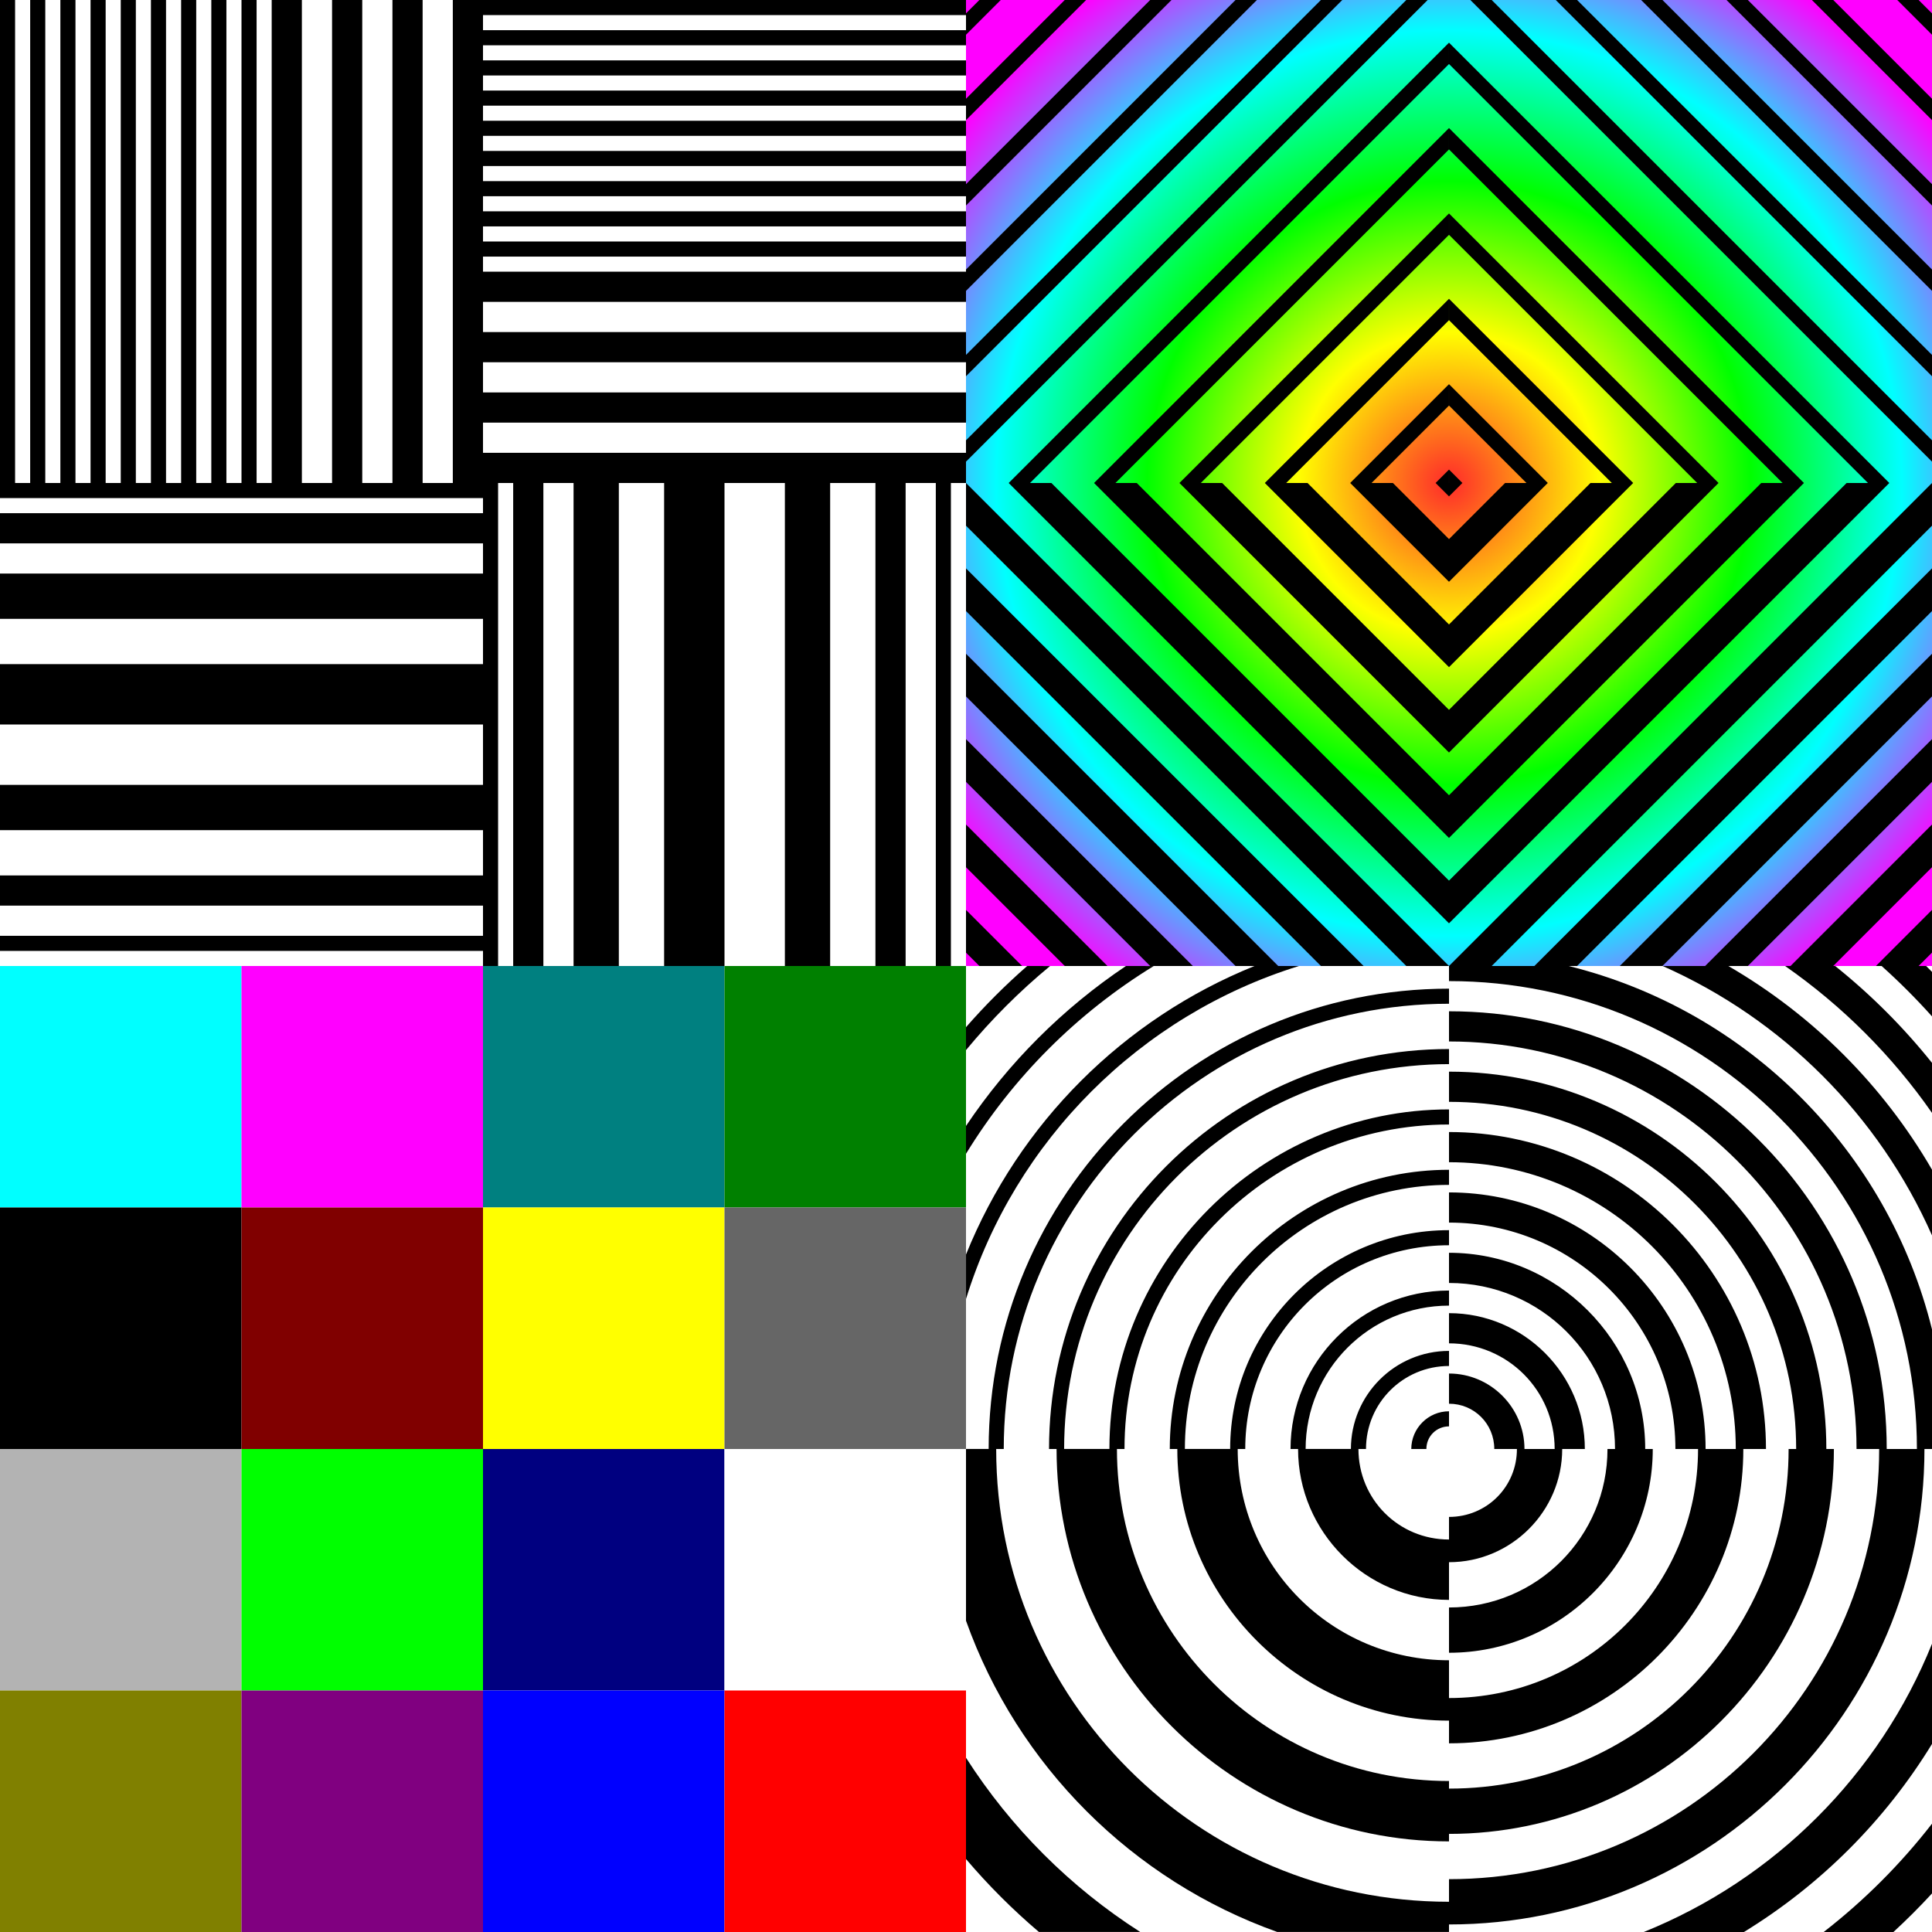 <?xml version="1.0" encoding="UTF-8" standalone="no"?>
<!-- Created with Inkscape (http://www.inkscape.org/) -->

<svg
   width="128"
   height="128"
   viewBox="0 0 128 128"
   version="1.1"
   id="svg138"
   inkscape:version="1.2.2 (732a01da63, 2022-12-09)"
   sodipodi:docname="testimage2.svg"
   inkscape:export-filename="testimage3.png"
   inkscape:export-xdpi="96"
   inkscape:export-ydpi="96"
   xmlns:inkscape="http://www.inkscape.org/namespaces/inkscape"
   xmlns:sodipodi="http://sodipodi.sourceforge.net/DTD/sodipodi-0.dtd"
   xmlns:xlink="http://www.w3.org/1999/xlink"
   xmlns="http://www.w3.org/2000/svg"
   xmlns:svg="http://www.w3.org/2000/svg">
  <sodipodi:namedview
     id="namedview140"
     pagecolor="#ffffff"
     bordercolor="#000000"
     borderopacity="0.25"
     inkscape:showpageshadow="2"
     inkscape:pageopacity="0.0"
     inkscape:pagecheckerboard="0"
     inkscape:deskcolor="#d1d1d1"
     inkscape:document-units="px"
     showgrid="true"
     showguides="true"
     inkscape:lockguides="true"
     inkscape:zoom="2.587745"
     inkscape:cx="43.860581"
     inkscape:cy="16.810003"
     inkscape:window-width="1346"
     inkscape:window-height="1048"
     inkscape:window-x="424"
     inkscape:window-y="191"
     inkscape:window-maximized="0"
     inkscape:current-layer="layer1">
    <inkscape:grid
       type="xygrid"
       id="grid259"
       empspacing="4"
       originx="0"
       originy="0"
       spacingy="1"
       spacingx="1"
       units="px"
       visible="true" />
    <inkscape:grid
       type="xygrid"
       id="grid261"
       spacingy="16"
       spacingx="16"
       color="#e5001f"
       opacity="0.149"
       originx="0"
       originy="0"
       units="px"
       visible="true" />
    <sodipodi:guide
       position="-68,64"
       orientation="0,-1"
       id="guide263"
       inkscape:locked="true" />
    <sodipodi:guide
       position="64,64"
       orientation="1,0"
       id="guide315"
       inkscape:locked="true" />
  </sodipodi:namedview>
  <defs
     id="defs135">
    <linearGradient
       inkscape:collect="always"
       id="linearGradient1738">
      <stop
         style="stop-color:#ff2a2a;stop-opacity:1"
         offset="0"
         id="stop1734" />
      <stop
         style="stop-color:#ffff00;stop-opacity:1"
         offset="0.25"
         id="stop1744" />
      <stop
         style="stop-color:#00ff00;stop-opacity:1"
         offset="0.5"
         id="stop1742" />
      <stop
         style="stop-color:#00ffff;stop-opacity:1"
         offset="0.75"
         id="stop1746" />
      <stop
         style="stop-color:#ff00ff;stop-opacity:1"
         offset="1"
         id="stop1736" />
    </linearGradient>
    <radialGradient
       inkscape:collect="always"
       xlink:href="#linearGradient1738"
       id="radialGradient1740-5"
       cx="64"
       cy="64"
       fx="64"
       fy="64"
       r="64"
       gradientUnits="userSpaceOnUse"
       gradientTransform="matrix(0.625,-6.7425947e-8,6.95734e-8,0.625,56,56)" />
  </defs>
  <g
     inkscape:label="Ebene 1"
     inkscape:groupmode="layer"
     id="layer1">
    <rect
       style="fill:#ffffff;fill-opacity:1;stroke:none;stroke-width:1;stroke-linecap:round;stroke-linejoin:round;stroke-dasharray:none;stroke-opacity:1;paint-order:markers fill stroke"
       id="rect25"
       width="128"
       height="128"
       x="0"
       y="0" />
    <path
       id="rect1-0-6"
       style="fill:#000000;stroke-width:12;stroke-linecap:round;stroke-linejoin:round;paint-order:markers fill stroke"
       d="m 0,32 v 1 h 32 v -1 z m 0,2 v 2 h 32 v -2 z m 0,4 v 3 h 32 v -3 z m 0,6 v 4 h 32 v -4 z m 0,8 v 3 h 32 v -3 z m 0,6 v 2 h 32 v -2 z m 0,4 v 1 h 32 v -1 z" />
    <path
       id="rect1-0-6-9"
       style="fill:#000000;stroke-width:12;stroke-linecap:round;stroke-linejoin:round;paint-order:markers fill stroke"
       d="m 32,32 v 32 h 1 v -32 z m 2,0 v 32 h 2 v -32 z m 4,0 v 32 h 3 v -32 z m 6,0 v 32 h 4 v -32 z m 8,0 v 32 h 3 v -32 z m 6,0 v 32 h 2 v -32 z m 4,0 v 32 h 1 v -32 z" />
    <path
       id="rect1-08"
       style="fill:#000000;stroke-width:8.485;stroke-linecap:round;stroke-linejoin:round;paint-order:markers fill stroke"
       d="m 32,0 v 1 h 32 V 0 Z m 0,2 v 1 h 32 V 2 Z m 0,2 v 1 h 32 V 4 Z m 0,2 v 1 h 32 V 6 Z m 0,2 v 1 h 32 V 8 Z m 0,2 v 1 h 32 v -1 z m 0,2 v 1 h 32 v -1 z m 0,2 v 1 h 32 v -1 z m 0,2 v 1 h 32 v -1 z m 0,2 v 2 h 32 v -2 z m 0,4 v 2 h 32 v -2 z m 0,4 v 2 h 32 v -2 z m 0,4 v 2 h 32 v -2 z" />
    <g
       id="g26"
       transform="translate(-3.8146973e-5,-64)">
      <rect
         style="fill:url(#radialGradient1740-5);fill-opacity:1;stroke-width:0.5;stroke-linecap:round;stroke-linejoin:round"
         id="rect1023-0"
         width="64"
         height="64"
         x="64"
         y="64" />
      <path
         id="path68"
         style="stroke-width:13.416;stroke-linecap:round;stroke-linejoin:round;paint-order:markers fill stroke"
         d="m 64.887,64 -0.887,0.887 v 1.414 l 2.301,-2.301 z m 5.656,0 -6.543,6.543 v 1.414 l 7.957,-7.957 z m 5.658,0 -12.201,12.201 v 1.414 L 77.615,64 Z m 5.656,0 -17.857,17.857 v 1.414 L 83.272,64 Z m 5.656,0 -23.514,23.514 v 1.414 L 88.928,64 Z m 5.658,0 -29.172,29.172 v 1.414 L 94.586,64 Z m 2.828,2.828 -29.172,29.172 H 68.242 L 96,68.242 Z m 0,5.658 -23.514,23.514 h 1.414 l 22.1,-22.1 z m 0,5.656 -17.857,17.857 H 79.557 L 96,79.557 Z m 0,5.656 -12.201,12.201 h 1.414 l 10.787,-10.787 z m 0,5.656 -6.545,6.545 h 1.416 l 5.129,-5.129 z m 0,5.658 -0.887,0.887 h 0.887 z" />
      <path
         id="path68-3"
         style="stroke-width:13.416;stroke-linecap:round;stroke-linejoin:round;paint-order:markers fill stroke"
         d="m 128,64.887 -0.887,-0.887 h -1.414 l 2.301,2.301 z m 0,5.656 -6.543,-6.543 h -1.414 l 7.957,7.957 z m 0,5.658 -12.201,-12.201 h -1.414 l 13.615,13.615 z m 0,5.656 -17.857,-17.857 h -1.414 l 19.271,19.271 z m 0,5.656 -23.514,-23.514 h -1.414 l 24.928,24.928 z m 0,5.658 -29.172,-29.172 h -1.414 l 30.586,30.586 z m -2.828,2.828 -29.172,-29.172 v 1.414 l 27.758,27.758 z m -5.658,0 -23.514,-23.514 v 1.414 l 22.1,22.1 z m -5.656,0 -17.857,-17.857 v 1.414 l 16.443,16.443 z m -5.656,0 -12.201,-12.201 v 1.414 l 10.787,10.787 z m -5.656,0 -6.545,-6.545 v 1.416 l 5.129,5.129 z m -5.658,0 -0.887,-0.887 v 0.887 z" />
      <path
         id="rect2-8-3"
         style="fill:#000000;stroke-width:16.971;stroke-linecap:round;stroke-linejoin:round;paint-order:markers fill stroke"
         d="m 64.887,128 h 2.828 l -3.715,-3.715 v 2.828 z m 5.657,0 h 2.828 l -9.372,-9.372 v 2.828 z m 5.657,0 h 2.828 L 64.001,112.971 v 2.828 z m 5.657,0 h 2.828 L 64.001,107.314 v 2.828 z m 5.657,0 h 2.828 L 64.001,101.657 v 2.828 z m 5.657,0 h 2.828 L 64.001,96.001 v 2.828 z m 2.828,-2.828 v -2.828 L 69.658,96.001 h -2.828 z m 0,-5.657 v -2.828 L 75.314,96.001 h -2.828 z m 0,-5.657 v -2.828 L 80.971,96.001 h -2.828 z m 0,-5.657 v -2.828 l -9.372,-9.372 h -2.828 z m 0,-5.657 v -2.828 l -3.715,-3.715 H 89.457 Z m 0,-5.657 -3e-6,-0.887 -0.887,-1e-5 z" />
      <path
         id="rect2-8-3-6"
         style="fill:#000000;stroke-width:16.971;stroke-linecap:round;stroke-linejoin:round;paint-order:markers fill stroke"
         d="m 127.999,127.113 v -2.828 l -3.715,3.715 h 2.828 z m 0,-5.657 v -2.828 l -9.372,9.372 h 2.828 z m 0,-5.657 v -2.828 l -15.029,15.029 h 2.828 z m 0,-5.657 v -2.828 l -20.686,20.686 h 2.828 z m 0,-5.657 v -2.828 l -26.342,26.342 h 2.828 z m 0,-5.657 V 96.001 L 96,128 h 2.828 z m -2.828,-2.828 h -2.828 L 96,122.343 v 2.828 z m -5.657,0 h -2.828 L 96,116.686 v 2.828 z m -5.657,0 h -2.828 L 96,111.029 v 2.828 z m -5.657,0 h -2.828 L 96,105.373 v 2.828 z m -5.657,0 H 99.715 L 96,99.716 v 2.828 z m -5.657,0 H 96 L 96,96.887 Z" />
    </g>
    <path
       id="rect1-08-9"
       style="fill:#000000;stroke-width:8.485;stroke-linecap:round;stroke-linejoin:round;paint-order:markers fill stroke"
       d="M 0 0 L 0 32 L 1 32 L 1 0 L 0 0 z M 2 0 L 2 32 L 3 32 L 3 0 L 2 0 z M 4 0 L 4 32 L 5 32 L 5 0 L 4 0 z M 6 0 L 6 32 L 7 32 L 7 0 L 6 0 z M 8 0 L 8 32 L 9 32 L 9 0 L 8 0 z M 10 0 L 10 32 L 11 32 L 11 0 L 10 0 z M 12 0 L 12 32 L 13 32 L 13 0 L 12 0 z M 14 0 L 14 32 L 15 32 L 15 0 L 14 0 z M 16 0 L 16 32 L 17 32 L 17 0 L 16 0 z M 18 0 L 18 32 L 20 32 L 20 0 L 18 0 z M 22 0 L 22 32 L 24 32 L 24 0 L 22 0 z M 26 0 L 26 32 L 28 32 L 28 0 L 26 0 z M 30 0 L 30 32 L 32 32 L 32 0 L 30 0 z " />
    <g
       id="g25"
       transform="translate(0,64)">
      <path
         id="path2"
         style="color:#000000;fill:#000000;stroke-linecap:round;stroke-linejoin:round;-inkscape-stroke:none;paint-order:markers fill stroke"
         d="m 181.098,-38.5 c -0.372,0.36 -0.738,0.725 -1.098,1.098 v 1.441 c 0.811,-0.881 1.658,-1.728 2.539,-2.539 z m 2.955,0 c -1.44,1.259 -2.794,2.612 -4.053,4.053 v 1.518 c 1.677,-2.028 3.542,-3.894 5.57,-5.57 z m 3.143,0 c -2.689,2.088 -5.107,4.506 -7.195,7.195 v 1.654 c 2.463,-3.399 5.451,-6.387 8.85,-8.85 z m 3.4,0 c -4.185,2.806 -7.79,6.41 -10.596,10.596 v 1.844 c 3.102,-5.066 7.374,-9.337 12.439,-12.439 z m 3.846,0 c -6.076,3.343 -11.099,8.365 -14.441,14.441 v 2.166 c 3.489,-7.243 9.365,-13.118 16.607,-16.607 z m 4.672,0 c -8.682,3.502 -15.611,10.431 -19.113,19.113 v 2.943 c 3.259,-10.508 11.548,-18.797 22.057,-22.057 z m 7.238,0 C 192.936,-36.146 182.354,-25.564 180,-12.148 v 5.648 h 0.5 c 0,-17.403 14.097,-31.5 31.5,-31.5 v -0.5 z m 5.648,1.5 c -16.839,0 -30.5,13.661 -30.5,30.5 h 1 c 0,-16.298 13.202,-29.5 29.5,-29.5 z m 0,2 c -15.734,0 -28.5,12.766 -28.5,28.5 h 1 c 0,-15.194 12.306,-27.5 27.5,-27.5 z m 0,2 c -14.63,0 -26.5,11.87 -26.5,26.5 h 1 c 0,-14.089 11.411,-25.5 25.5,-25.5 z m 0,2 c -13.525,0 -24.5,10.975 -24.5,24.5 h 1 c 0,-12.985 10.515,-23.5 23.5,-23.5 z m 0,2 c -12.42,0 -22.5,10.08 -22.5,22.5 h 1 c 0,-11.88 9.62,-21.5 21.5,-21.5 z m 0,2 c -11.316,0 -20.5,9.184 -20.5,20.5 h 1 c 0,-10.775 8.725,-19.5 19.5,-19.5 z m 0,2 c -10.211,0 -18.5,8.289 -18.5,18.5 h 1 c 0,-9.671 7.829,-17.5 17.5,-17.5 z m 0,2 c -9.107,0 -16.5,7.393 -16.5,16.5 h 1 c 0,-8.566 6.934,-15.5 15.5,-15.5 z m 0,2 c -8.002,0 -14.5,6.498 -14.5,14.5 h 1 c 0,-7.462 6.038,-13.5 13.5,-13.5 z m 0,2 c -6.898,0 -12.5,5.602 -12.5,12.5 h 1 c 0,-6.357 5.143,-11.5 11.5,-11.5 z m 0,2 c -5.793,0 -10.5,4.707 -10.5,10.5 h 1 c 0,-5.253 4.247,-9.5 9.5,-9.5 z m 0,2 c -4.688,0 -8.5,3.812 -8.5,8.5 h 1 c 0,-4.148 3.352,-7.5 7.5,-7.5 z m 0,2 c -3.584,0 -6.5,2.916 -6.5,6.5 h 1 c 0,-3.043 2.457,-5.5 5.5,-5.5 z m 0,2 c -2.479,0 -4.5,2.021 -4.5,4.5 h 1 c 0,-1.939 1.561,-3.5 3.5,-3.5 z m 0,2 c -1.375,0 -2.5,1.125 -2.5,2.5 h 1 c 0,-0.834 0.666,-1.5 1.5,-1.5 z" />
      <path
         id="path2-72"
         style="color:#000000;fill:#000000;stroke-width:4;stroke-linecap:round;stroke-linejoin:round;-inkscape-stroke:none;paint-order:markers fill stroke"
         d="m 64,59.167 c 1.477,1.737 3.093,3.353 4.83,4.83 h 6.711 c -4.636,-2.967 -8.574,-6.905 -11.541,-11.541 z m 0,-15.789 c 3.423,9.597 11.022,17.197 20.619,20.619 h 11.381 v -2 c -16.592,0 -30,-13.408 -30,-30 h -2 z m 6,-11.381 c 0,14.336 11.664,26 26,26 v -4 c -12.174,0 -22,-9.826 -22,-22 z m 8,0 c 0,9.917 8.083,18 18,18 v -4 c -7.756,0 -14,-6.244 -14,-14 z m 8,0 c 0,5.499 4.501,10 10,10 v -4 c -3.337,0 -6,-2.663 -6,-6 z" />
      <path
         id="path2-7"
         style="color:#000000;fill:#000000;stroke-width:3;stroke-linecap:round;stroke-linejoin:round;-inkscape-stroke:none;paint-order:markers fill stroke"
         d="M 125.445,64 C 126.332,63.184 127.184,62.332 128,61.445 v -4.621 c -2.083,2.682 -4.494,5.093 -7.176,7.176 z m -9.904,0 C 120.614,60.893 124.893,56.614 128,51.541 v -6.637 c -3.498,8.679 -10.417,15.598 -19.096,19.096 z M 96,63.5 c 17.379,0 31.5,-14.121 31.5,-31.5 h -3 c 0,15.758 -12.742,28.5 -28.5,28.5 z m 0,-6 c 14.065,0 25.5,-11.435 25.5,-25.5 h -3 c 0,12.444 -10.056,22.5 -22.5,22.5 z m 0,-6 c 10.752,0 19.5,-8.748 19.5,-19.5 h -3 c 0,9.13 -7.37,16.5 -16.5,16.5 z m 0,-6 c 7.438,0 13.5,-6.062 13.5,-13.5 h -3 c 0,5.817 -4.683,10.5 -10.5,10.5 z m 0,-6 c 4.124,0 7.5,-3.376 7.5,-7.5 h -3 c 0,2.503 -1.997,4.5 -4.5,4.5 z" />
      <path
         id="path2-3-7"
         style="color:#000000;fill:#000000;stroke-width:2;stroke-linecap:round;stroke-linejoin:round;-inkscape-stroke:none;paint-order:markers fill stroke"
         d="m 128,0.389 c -0.129,-0.13 -0.258,-0.26 -0.389,-0.389 h -2.949 C 125.836,1.052 126.948,2.164 128,3.338 Z m 0,6.027 c -1.897,-2.369 -4.047,-4.519 -6.416,-6.416 h -3.316 C 122.061,2.644 125.356,5.939 128,9.732 Z m 0,7.078 C 124.756,7.901 120.099,3.244 114.506,1.4146972e-6 h -4.354 C 118.101,3.518 124.482,9.899 128,17.848 Z m 0,10.582 C 125.071,12.235 115.765,2.929 103.924,1.4146972e-6 H 96 V 1 c 17.133,0 31,13.867 31,31 h 1 z m -3,7.924 C 125,15.996 112.004,3 96,3 v 2 c 14.923,0 27,12.077 27,27 z m -4,0 C 121,18.205 109.795,7 96,7 v 2 c 12.714,0 23,10.286 23,23 z m -4,0 c 0,-11.586 -9.414,-21 -21,-21 v 2 c 10.505,0 19,8.495 19,19 z m -4,0 c 0,-9.377 -7.623,-17 -17,-17 v 2 c 8.296,0 15,6.704 15,15 z m -4,0 c 0,-7.168 -5.832,-13 -13,-13 v 2 c 6.087,0 11,4.913 11,11 z m -4,0 c 0,-4.959 -4.041,-9 -9,-9 v 2 c 3.878,0 7,3.122 7,7 z m -4,0 c 0,-2.75 -2.25,-5 -5,-5 v 2 c 1.669,0 3,1.331 3,3 z" />
      <path
         id="path46"
         style="color:#000000;fill:#000000;stroke-linecap:round;stroke-linejoin:round;-inkscape-stroke:none;paint-order:markers fill stroke"
         d="m 68.053,0.001 c -1.44,1.259 -2.794,2.612 -4.053,4.053 v 1.518 c 1.677,-2.028 3.542,-3.894 5.57,-5.57 z m 6.543,0 c -4.185,2.806 -7.79,6.41 -10.596,10.596 v 1.844 c 3.102,-5.066 7.374,-9.337 12.439,-12.439 z m 8.518,0 c -8.682,3.502 -15.611,10.431 -19.113,19.113 v 2.943 C 67.259,11.55 75.548,3.261 86.057,0.001 Z m 12.887,1.5 c -16.839,0 -30.5,13.661 -30.5,30.5 h 1 c 0,-16.298 13.202,-29.5 29.5,-29.5 z m 0,4 c -14.63,0 -26.5,11.87 -26.5,26.5 h 1 c 0,-14.089 11.411,-25.5 25.5,-25.5 z m 0,4 c -12.42,0 -22.5,10.08 -22.5,22.5 h 1 c 0,-11.88 9.62,-21.5 21.5,-21.5 z m 0,4 c -10.211,0 -18.5,8.289 -18.5,18.5 h 1 c 0,-9.671 7.829,-17.5 17.5,-17.5 z m 0,4 c -8.002,0 -14.5,6.498 -14.5,14.5 h 1 c 0,-7.462 6.038,-13.5 13.5,-13.5 z m 0,4 c -5.793,0 -10.5,4.707 -10.5,10.5 h 1 c 0,-5.253 4.247,-9.5 9.5,-9.5 z m 0,4 c -3.584,0 -6.5,2.916 -6.5,6.5 h 1 c 0,-3.043 2.457,-5.5 5.5,-5.5 z m 0,4 c -1.375,0 -2.5,1.125 -2.5,2.5 h 1 c 0,-0.834 0.666,-1.5 1.5,-1.5 z" />
    </g>
    <rect
       style="fill:none;stroke:none;stroke-width:1;stroke-linecap:round;stroke-linejoin:round;stroke-dasharray:none;stroke-opacity:1;paint-order:markers fill stroke"
       id="rect24"
       width="32"
       height="32"
       x="80"
       y="-112" />
    <rect
       style="fill:#00ffff;stroke-width:0.5;stroke-linecap:round;stroke-linejoin:round"
       id="rect235"
       width="16"
       height="16"
       x="0"
       y="64" />
    <rect
       style="fill:#ff00ff;stroke-width:0.5;stroke-linecap:round;stroke-linejoin:round"
       id="rect235-8"
       width="16"
       height="16"
       x="16"
       y="64" />
    <rect
       style="fill:#008080;stroke-width:0.5;stroke-linecap:round;stroke-linejoin:round"
       id="rect235-9"
       width="16"
       height="16"
       x="32"
       y="64" />
    <rect
       style="fill:#008000;stroke-width:0.5;stroke-linecap:round;stroke-linejoin:round"
       id="rect235-5"
       width="16"
       height="16"
       x="48"
       y="64" />
    <rect
       style="fill:#000000;stroke-width:0.5;stroke-linecap:round;stroke-linejoin:round"
       id="rect235-6"
       width="16"
       height="16"
       x="0"
       y="80" />
    <rect
       style="fill:#800000;stroke-width:0.5;stroke-linecap:round;stroke-linejoin:round"
       id="rect235-8-0"
       width="16"
       height="16"
       x="16"
       y="80" />
    <rect
       style="fill:#ffff00;stroke-width:0.5;stroke-linecap:round;stroke-linejoin:round"
       id="rect235-9-7"
       width="16"
       height="16"
       x="32"
       y="80" />
    <rect
       style="fill:#666666;stroke-width:0.5;stroke-linecap:round;stroke-linejoin:round"
       id="rect235-5-3"
       width="16"
       height="16"
       x="48"
       y="80" />
    <rect
       style="fill:#b3b3b3;stroke-width:0.5;stroke-linecap:round;stroke-linejoin:round"
       id="rect235-0"
       width="16"
       height="16"
       x="0"
       y="96" />
    <rect
       style="fill:#00ff00;stroke-width:0.5;stroke-linecap:round;stroke-linejoin:round"
       id="rect235-8-3"
       width="16"
       height="16"
       x="16"
       y="96" />
    <rect
       style="fill:#000080;stroke-width:0.5;stroke-linecap:round;stroke-linejoin:round"
       id="rect235-9-70"
       width="16"
       height="16"
       x="32"
       y="96" />
    <rect
       style="fill:#ffffff;stroke-width:0.5;stroke-linecap:round;stroke-linejoin:round"
       id="rect235-5-38"
       width="16"
       height="16"
       x="48"
       y="96" />
    <rect
       style="fill:#808000;stroke-width:0.5;stroke-linecap:round;stroke-linejoin:round"
       id="rect235-6-9"
       width="16"
       height="16"
       x="0"
       y="112" />
    <rect
       style="fill:#800080;stroke-width:0.5;stroke-linecap:round;stroke-linejoin:round"
       id="rect235-8-0-9"
       width="16"
       height="16"
       x="16"
       y="112" />
    <rect
       style="fill:#0000ff;stroke-width:0.5;stroke-linecap:round;stroke-linejoin:round"
       id="rect235-9-7-7"
       width="16"
       height="16"
       x="32"
       y="112" />
    <rect
       style="fill:#ff0000;stroke-width:0.5;stroke-linecap:round;stroke-linejoin:round"
       id="rect235-5-3-7"
       width="16"
       height="16"
       x="48"
       y="112" />
  </g>
</svg>
